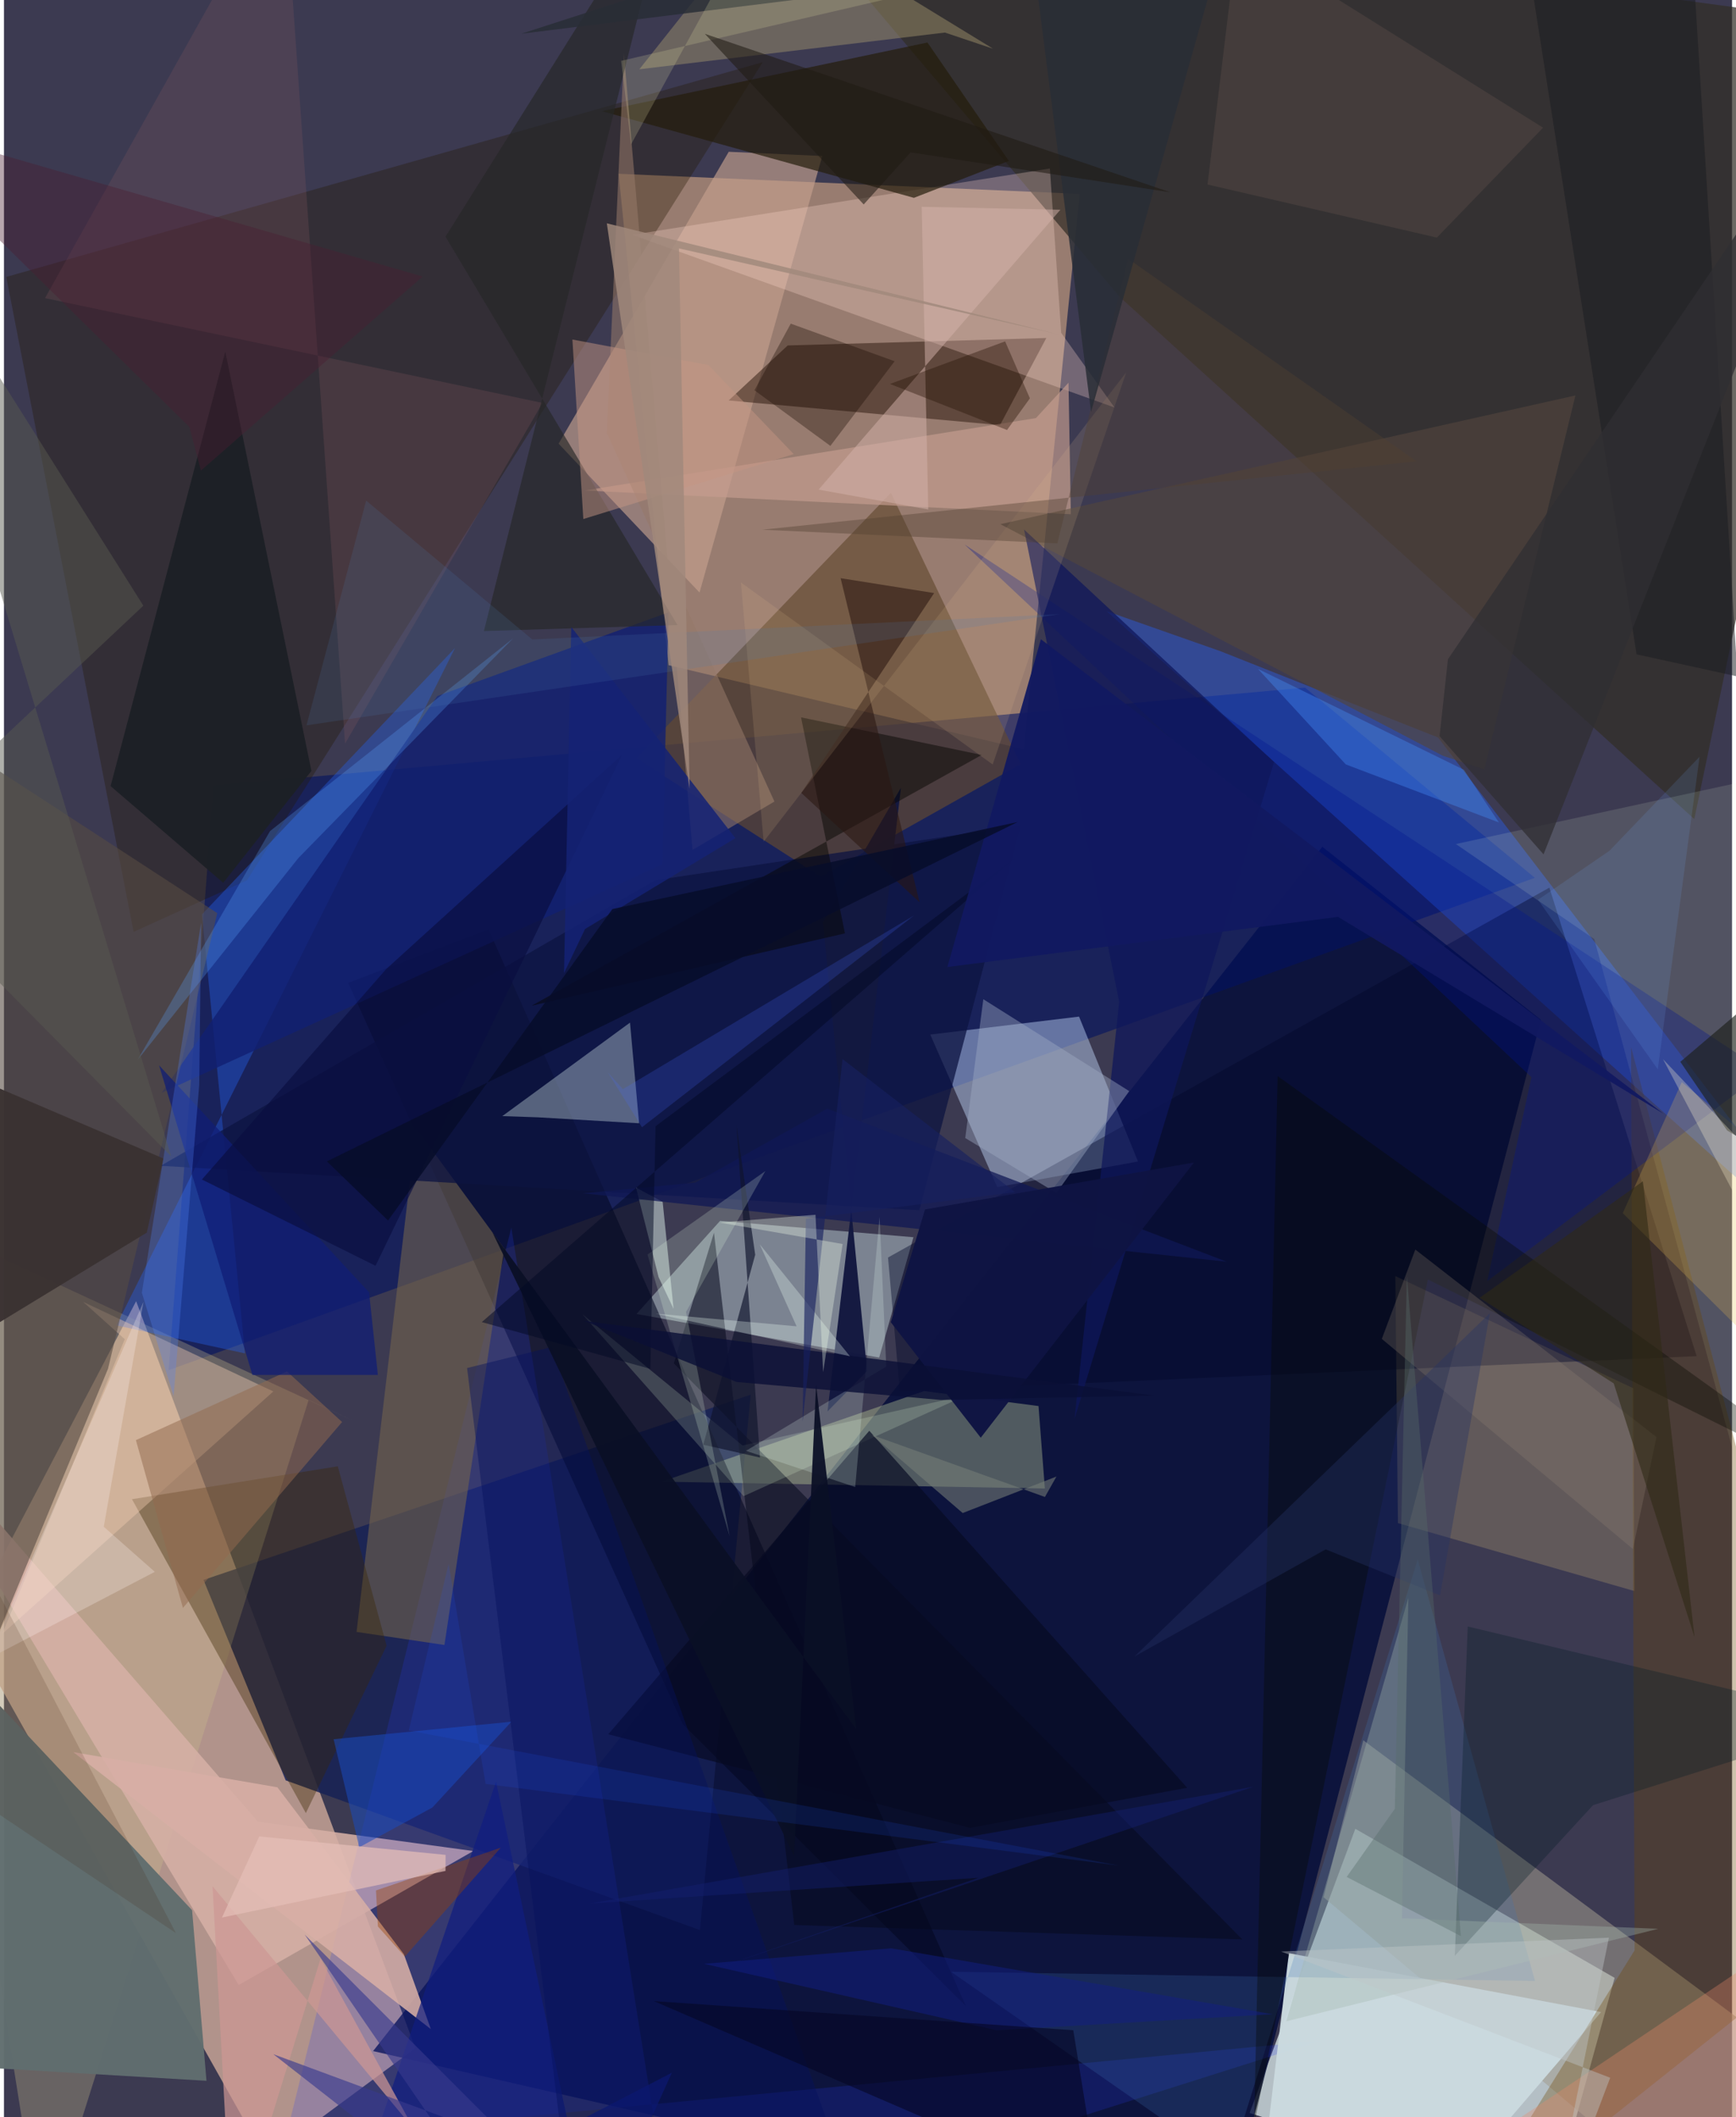 <svg xmlns="http://www.w3.org/2000/svg" width="228" height="278" viewBox="0 0 836 1024"><path fill="#3c3a51" d="M0 0h836v1024H0z"/><path fill="#dcb49f" fill-opacity=".733" d="M199.055 990.633L63.946 629.345-18.278 786.36l144.96 257.756z"/><path fill="#e3f4f2" fill-opacity=".718" d="M653.752 884.521L779.2 956.617l-30.809 111.695-145.793-46.332z"/><path fill="#d7a985" fill-opacity=".596" d="M297.336 84.047l223.102 9.733-27.128 268.598-171.775-40.646z"/><path fill="#010a37" fill-opacity=".78" d="M743.565 493.268l-105.77-83.718L178.57 992.033 588.44 1086z"/><path fill="#021161" fill-opacity=".592" d="M740.589 424.566l-111.151-91.98-527.972 47.376-21.824 282.76z"/><path fill="#c2dafb" fill-opacity=".447" d="M480.508 574.17l-32.387-73.787 71.979-8.69 28.528 70.09z"/><path fill="#162155" fill-opacity=".835" d="M361.256 674.546l-264.72 89.605 39.756 96.95L336.676 933.5z"/><path fill="#e4fdfa" fill-opacity=".376" d="M346.445 590.48l-40.463 45.052L423.4 656.605l16.597-58.207z"/><path fill="#312d27" fill-opacity=".714" d="M367.32-60.11L898 11.736l-80.259 384.418L539.96 143.785z"/><path fill="#cdbe8c" fill-opacity=".31" d="M147.395 677.104l22.905 10.7L-62 580.314 18.384 1086z"/><path fill="#a19b8f" fill-opacity=".541" d="M898 1019.995L657.592 841.712l-19.208 75.909 181.772 152.518z"/><path fill="#2862fa" fill-opacity=".396" d="M533.422 295.61l55.006 19.325 105.35 41.762L898 623.465z"/><path fill="#231800" fill-opacity=".329" d="M1.118 133.94L367.066 30.082l-249.51 395.675-54.831 24.962z"/><path fill="#d5b0a5" fill-opacity=".871" d="M122.883 881.088l104.178 14.193-113.505 64.803L-61.599 668.44z"/><path fill="#644930" fill-opacity=".655" d="M305.836 366.685l123.248-128.319 62.77 131.23-96.744 54.407z"/><path fill="#c4a08e" fill-opacity=".659" d="M395.875 75.448l-45.247-2.035-82.309 141.178 68.185 72z"/><path fill="#d7e8a7" fill-opacity=".333" d="M503.557 719.93l-185.355-3.29 126.917-43.835 55.369 7.257z"/><path fill="#03071f" fill-opacity=".561" d="M465.397 970.344l-137.1-136.526-161.76-358.445 67.93-25.837z"/><path fill="#283df9" fill-opacity=".192" d="M636.895 986.963L324.245 1086l-78.801-492.263-109.339 440.995z"/><path fill="#1f0c01" fill-opacity=".459" d="M481.851 205.63L350.57 193.695l28.597-26.613 125.093-3.598z"/><path fill="#efcb7b" fill-opacity=".212" d="M673.103 617.187l115.185 54.298.467 98.041-114.389-32.848z"/><path fill="#010628" fill-opacity=".412" d="M747.632 429.31l71.236 226.61-385.462 16.986-5.727-64.686z"/><path fill="#cbdae0" fill-opacity=".969" d="M621.617 944.69l151.038 28.474L675.88 1086h-71.122z"/><path fill="#ffdbd0" fill-opacity=".286" d="M303.877 113.575l202.114-32.072 5.467 79.483 25.791 36.107z"/><path fill="#74654d" fill-opacity=".569" d="M199.374 545.688l42.637 58.131-28.916 191.801-42.523-6.322z"/><path fill="#2560e9" fill-opacity=".392" d="M218.206 313.432L95.79 442.27l20.812 212.324-62.221-13.572z"/><path fill="#616e6f" fill-opacity=".965" d="M97.981 1006.415l-6.97-82.535-121.494-129.165-17.544 203.01z"/><path fill="#0d1341" fill-opacity=".749" d="M442.836 585.343l49.051-186.172-176.85 26.56L75.86 563.857z"/><path fill="#bacdd3" fill-opacity=".427" d="M258.397 540.413l48.855 2.88-4.384-48.69-61.788 45.226z"/><path fill="#f3ffdd" fill-opacity=".125" d="M769.347 454.223l76.582 282.445L898 365.788l-195.618 42.436z"/><path fill="#231c0b" fill-opacity=".69" d="M486.146 77.834l-45.941 17.853-150.991-41.918 157.553-33.215z"/><path fill="#111f72" fill-opacity=".808" d="M209.654 336.658L76.288 528.569l242.247-110.56 2.984-121.849z"/><path fill="#392700" fill-opacity=".373" d="M161.503 709.21l23.615 86.768-39.065 80.954-84.13-151.825z"/><path fill="#6c4400" fill-opacity=".325" d="M787.161 506.452l1.703 436.86L699.973 1086 898 928.208z"/><path fill="#d7afa5" fill-opacity=".882" d="M33.54 847.436L206.519 981.4l-13.057-36.229-61.166-80.715z"/><path fill="#c49c8f" fill-opacity=".671" d="M516.124 248.72l-235.191-11.477 218.299-35.028L515 185.1z"/><path fill="#9f936c" fill-opacity=".471" d="M368.557-43.654l-61.167 77.16 147.827-17.762 23.315 7.836z"/><path fill="#06091d" fill-opacity=".557" d="M343.494 596.206l38.817 334.839 216.76 6.982-275.024-278.602z"/><path fill="#f3cdb2" fill-opacity=".4" d="M58.44 647.715l-20.1-18.016 91.974 43.29L-.856 790.288z"/><path fill="#4073b6" fill-opacity=".227" d="M683.939 754.209l56.737 203.928-282.501-4.465 134.585 93.79z"/><path fill="#00148f" fill-opacity=".322" d="M851.862 518.344l-387.19-255.029 274.278 257.66-21.397 98.678z"/><path fill="#131840" fill-opacity=".973" d="M417.578 663.09l-19.173 19.597 35.527-301.672-37.704 64.981z"/><path fill="#e1f4ed" fill-opacity=".482" d="M323.949 633.07l-7.261-15.372-10.912-43.292 12.883 6.886z"/><path fill="#1c2026" fill-opacity=".965" d="M148.745 372.874L107.08 170.076l-55.493 210.13 54.48 46.775z"/><path fill="#52453d" fill-opacity=".643" d="M760.233 191.262l-44.067 180.874-20.093-6.605L482.03 253.526z"/><path fill="#574b43" fill-opacity=".592" d="M103.209 441.648l-52.875 220.39-99.017 238.966L-62 334.054z"/><path fill="#050501" fill-opacity=".467" d="M255.24 486.444l217.787-121.31-87.421-18.176 21.243 104.477z"/><path fill="#967868" fill-opacity=".557" d="M333.097 411.07L299.913 25.82l-8.271 183.508 81.1 178.35z"/><path fill="#070900" fill-opacity=".357" d="M688.867 618.846l-84.089 408.863 11.385-507.264L898 722.873z"/><path fill="#81555f" fill-opacity=".259" d="M165.014 359.668l95.508-164.787-240.66-50.69L135.359-62z"/><path fill="#001d25" fill-opacity=".306" d="M768.75 873.102l-66.857 72.837 6.246-159.259L898 832.132z"/><path fill="#edbd4f" fill-opacity=".235" d="M880.667 683.408L898 595.494l-86.327-72.118-28.55 63.391z"/><path fill="#262727" fill-opacity=".651" d="M213.606 114.468L325.822 302.33l-93.634 2.892L324.237-62z"/><path fill="#0e165b" fill-opacity=".733" d="M614.437 368.575L493.497 256.11l46.026 228.448-21.598 201.702z"/><path fill="#e8ffdb" fill-opacity=".184" d="M279.92 635.743l77.888 87.883 108.106-48.931L357.3 699.137z"/><path fill="#101d80" fill-opacity=".706" d="M238.047 861.739L161.853 1086l161.263-83.5-37.76 83.5z"/><path fill="#d5b4ab" fill-opacity=".498" d="M443.975 100.018l3.176 146.393-53.052-9.597L511.051 101.45z"/><path fill="#1a4bc1" fill-opacity=".525" d="M171.892 893.459l35.367-19.236 38.222-41.49-86.003 8.471z"/><path fill="#5ea6fe" fill-opacity=".263" d="M64.644 512.635l77.77-97.608 103.872-106.27-117.56 93.209z"/><path fill="#eb8a6b" fill-opacity=".322" d="M898 913.924l-41.88 117.25L640.42 1086l107.161-71.068z"/><path fill="#1a1c20" fill-opacity=".51" d="M838.634 327.184L814.361-62h-83.906l59.36 378.486z"/><path fill="#070a21" fill-opacity=".671" d="M572.392 864.683l-105.008 19.383-175.056-45.264 126.297-146.79z"/><path fill="#0f1855" fill-opacity=".737" d="M334.499 571.984l-54.334 5.165 311.362 33.105-193.252-74.068z"/><path fill="#5a4c48" fill-opacity=".427" d="M693.204 114.92l-110.95-25.673L596.756-30.66 744.58 61.753z"/><path fill="#93694f" fill-opacity=".514" d="M163.58 687.779l-26.659-24.48-73.092 33.245 22.751 81.141z"/><path fill="#180a02" fill-opacity=".341" d="M380.634 156.532l50.246 18.189-31.084 40.939-36.719-26.887z"/><path fill="#a0adc4" fill-opacity=".412" d="M509.15 576.993l-44.11-26.562 8.75-67.14 70.57 44.438z"/><path fill="#06115c" fill-opacity=".427" d="M416.294 1076.728l-140.688 4.972-51.562-420.026 40.922-10.178z"/><path fill="#10152c" fill-opacity=".663" d="M354.342 544.001l11.4 160.968-27.425-6.22 25.117-91.877z"/><path fill="#3a3232" fill-opacity=".965" d="M77.162 560.33l-8.069 35.846L-62 676.045l34.473-160.452z"/><path fill="#101d75" fill-opacity=".733" d="M75.05 515.28l101.57 109.766 4.278 39.952-60.704.012z"/><path fill="#2a1711" fill-opacity=".557" d="M450.002 286.839l-64.279 96.659 57.208 52.88-38.18-156.734z"/><path fill="#938476" fill-opacity=".259" d="M799.439 695.042l-11.398 54.16-121.472-101.63 16.21-43.209z"/><path fill="#eafff7" fill-opacity=".204" d="M358.98 701.71l67.852-40.74-3.224-72.483-11.801 130.73z"/><path fill="#0a0e40" fill-opacity=".678" d="M299.002 365.108L184.921 468.696l-89.165 101.79 84.003 41.74z"/><path fill="#5485fd" fill-opacity=".282" d="M66.713 625.24l28.68-178.995-.927 78.436-12.397 150.57z"/><path fill="#e7ffe5" fill-opacity=".2" d="M311.327 606.78l39.733 136.235-21.085-108.504 38.356-68.104z"/><path fill="#4694ff" fill-opacity=".349" d="M706.267 372.308l-99.611-48.782 42.482 46.193 74.06 28.063z"/><path fill="#0a0f26" fill-opacity=".941" d="M412.281 836.31L236.306 596.042l145.96 301.686 10.627-227.977z"/><path fill="#c59584" fill-opacity=".49" d="M340.825 176.582l41.23 43.048-101.773 31.409-5.28-86.825z"/><path fill="#a5b8ae" fill-opacity=".349" d="M676.304 927.794l123.999 5.105-179.94 44.731 59.04-204.842z"/><path fill="#fef5f3" fill-opacity=".263" d="M72.974 760.24l-24.686-21.804 19.2-108.783L-7.637 802.32z"/><path fill="#e5c593" fill-opacity=".141" d="M542.934 180.072L367.512 407.106l-10.986-125.371 121.792 88.03z"/><path fill="#0f1443" fill-opacity=".976" d="M429.036 639.526l43.508 55.842 103.15-133.097-130.09 22.696z"/><path fill="#cd9794" fill-opacity=".718" d="M100.92 912.325l97.407 117.453-45.16-82.46L110.37 1086z"/><path fill="#1d201b" fill-opacity=".639" d="M898 439.61v145.385l-64.404-38.239-22.614-33.197z"/><path fill="#030825" fill-opacity=".51" d="M315.225 544.715l-2.5 117.378-81.566-22.641 259.114-225.42z"/><path fill="#121e82" fill-opacity=".518" d="M429.235 942.325l-90.58 7.498 141.504 32.13 133.591-7.74z"/><path fill="#747d77" fill-opacity=".576" d="M503.6 724.024l-83.637-29.964 43.843 37.74 45.35-17.643z"/><path fill="#050726" fill-opacity=".627" d="M314.41 967.864l202.896 14.08 16.19 100.103 39.62-2.418z"/><path fill="#38398e" fill-opacity=".631" d="M248.643 1086L145.5 935.693l100.366 100.532-115.543-42.68z"/><path fill="#0b1036" fill-opacity=".808" d="M453.394 677.114l-98.938-8.702-73.674-29.513 275.651 36.092z"/><path fill="#585b51" fill-opacity=".478" d="M80.888 559.274L-62 414.744 67.437 292.952-62 87.451z"/><path fill="#edfff5" fill-opacity=".29" d="M383.46 641.49l-17.826-39.67 43.625 54.156-93.97-20.632z"/><path fill="#251205" fill-opacity=".38" d="M496.324 192.657l-11.999-27.552-55.688 20.599 56.62 22.272z"/><path fill="#152275" fill-opacity=".851" d="M270.942 470.685l10.16-21.349 72.746-43.958-79.4-102.114z"/><path fill="#4b7cb5" fill-opacity=".165" d="M146.357 350.816l364.541-53.775-255.314 12.25-80.357-67.164z"/><path fill="#514130" fill-opacity=".396" d="M509.59 262.827l34.205-137.708 139.624 98.014-316.55 33.072z"/><path fill="#9a4201" fill-opacity=".388" d="M240.347 893.65l-46.415 52.676-13.03-14.564-.933-17.42z"/><path fill="#142173" fill-opacity=".408" d="M471.46 908.206l-128.653 44.471 261.62-88.498-321.038 56.483z"/><path fill="#302f33" fill-opacity=".741" d="M694.512 356.049l4.055-37.212L898 24.827 744.808 413.234z"/><path fill="#486afc" fill-opacity=".204" d="M440.255 442.793L308.659 545.214l-16.493-26.467 7.246 8.03z"/><path fill="#fbf2d0" fill-opacity=".298" d="M802.627 512.298l47.972 50.708L898 494.173l-47.484 108.811z"/><path fill="#263365" fill-opacity=".384" d="M694.73 771.63l-55.327-22.258-92.508 51.828 171.973-166.093z"/><path fill="#a1897c" fill-opacity=".835" d="M331.711 381.536l-5.164-261.387 183.435 41.534-218.335-53.67z"/><path fill="#2f2916" fill-opacity=".584" d="M817.86 791.873l-24.981-220.542-78.997 56.377 64.876 41.382z"/><path fill="#bec7c9" fill-opacity=".42" d="M776.436 937.183l-158.593 6.696 159.209 61.048-30.71 81.073z"/><path fill="#111960" fill-opacity=".945" d="M501.632 309.18l301.204 229.492-157.442-95.21-189.003 24.25z"/><path fill="#e5bfb8" fill-opacity=".702" d="M213.606 904.898l-108.134 22.544 18.05-39.23 90.135 8.935z"/><path fill="#74aeff" fill-opacity=".133" d="M820.28 366.016l-43.572 45.46-34.574 23.71 57.938 82.015z"/><path fill="#17205f" fill-opacity=".635" d="M405.683 512.23l83.442 64.36-101.17 12.887-1.606 98.085z"/><path fill="#f4ffea" fill-opacity=".325" d="M405.727 601.689l-59.614-10.409 46.48-3.756 3.697 76.164z"/><path fill="#2159fe" fill-opacity=".141" d="M539.206 902.288l-306.2-39.481-17.894-106.466-19.285 80.652z"/><path fill="#292d36" fill-opacity=".843" d="M492.55-62L250.279 16.316l339.215-42.07-63.59 225.014z"/><path fill="#070c2a" fill-opacity=".843" d="M490.356 397.594L156.222 561.717l29.585 28.607 108.53-150.652z"/><path fill="#4c1d31" fill-opacity=".392" d="M202.552 133.742L95.288 227.61l-5.623-21.145L-62 57.229z"/><path fill="#3d1f08" fill-opacity=".149" d="M-62 837.466l145.233 97.546-100.99-193.445-27.607 95.854z"/><path fill="#e0daa3" fill-opacity=".212" d="M298.584 29.432L452.085-6.27 375.594-62l-72.23 131.857z"/><path fill="#566a69" fill-opacity=".376" d="M649.562 907.814l23.295-32.954 5.836-257.78 26.146 319.353z"/><path fill="#201b13" fill-opacity=".553" d="M339.05 16.354l76.87 82.524 22.674-25.183L564.28 93.014z"/></svg>